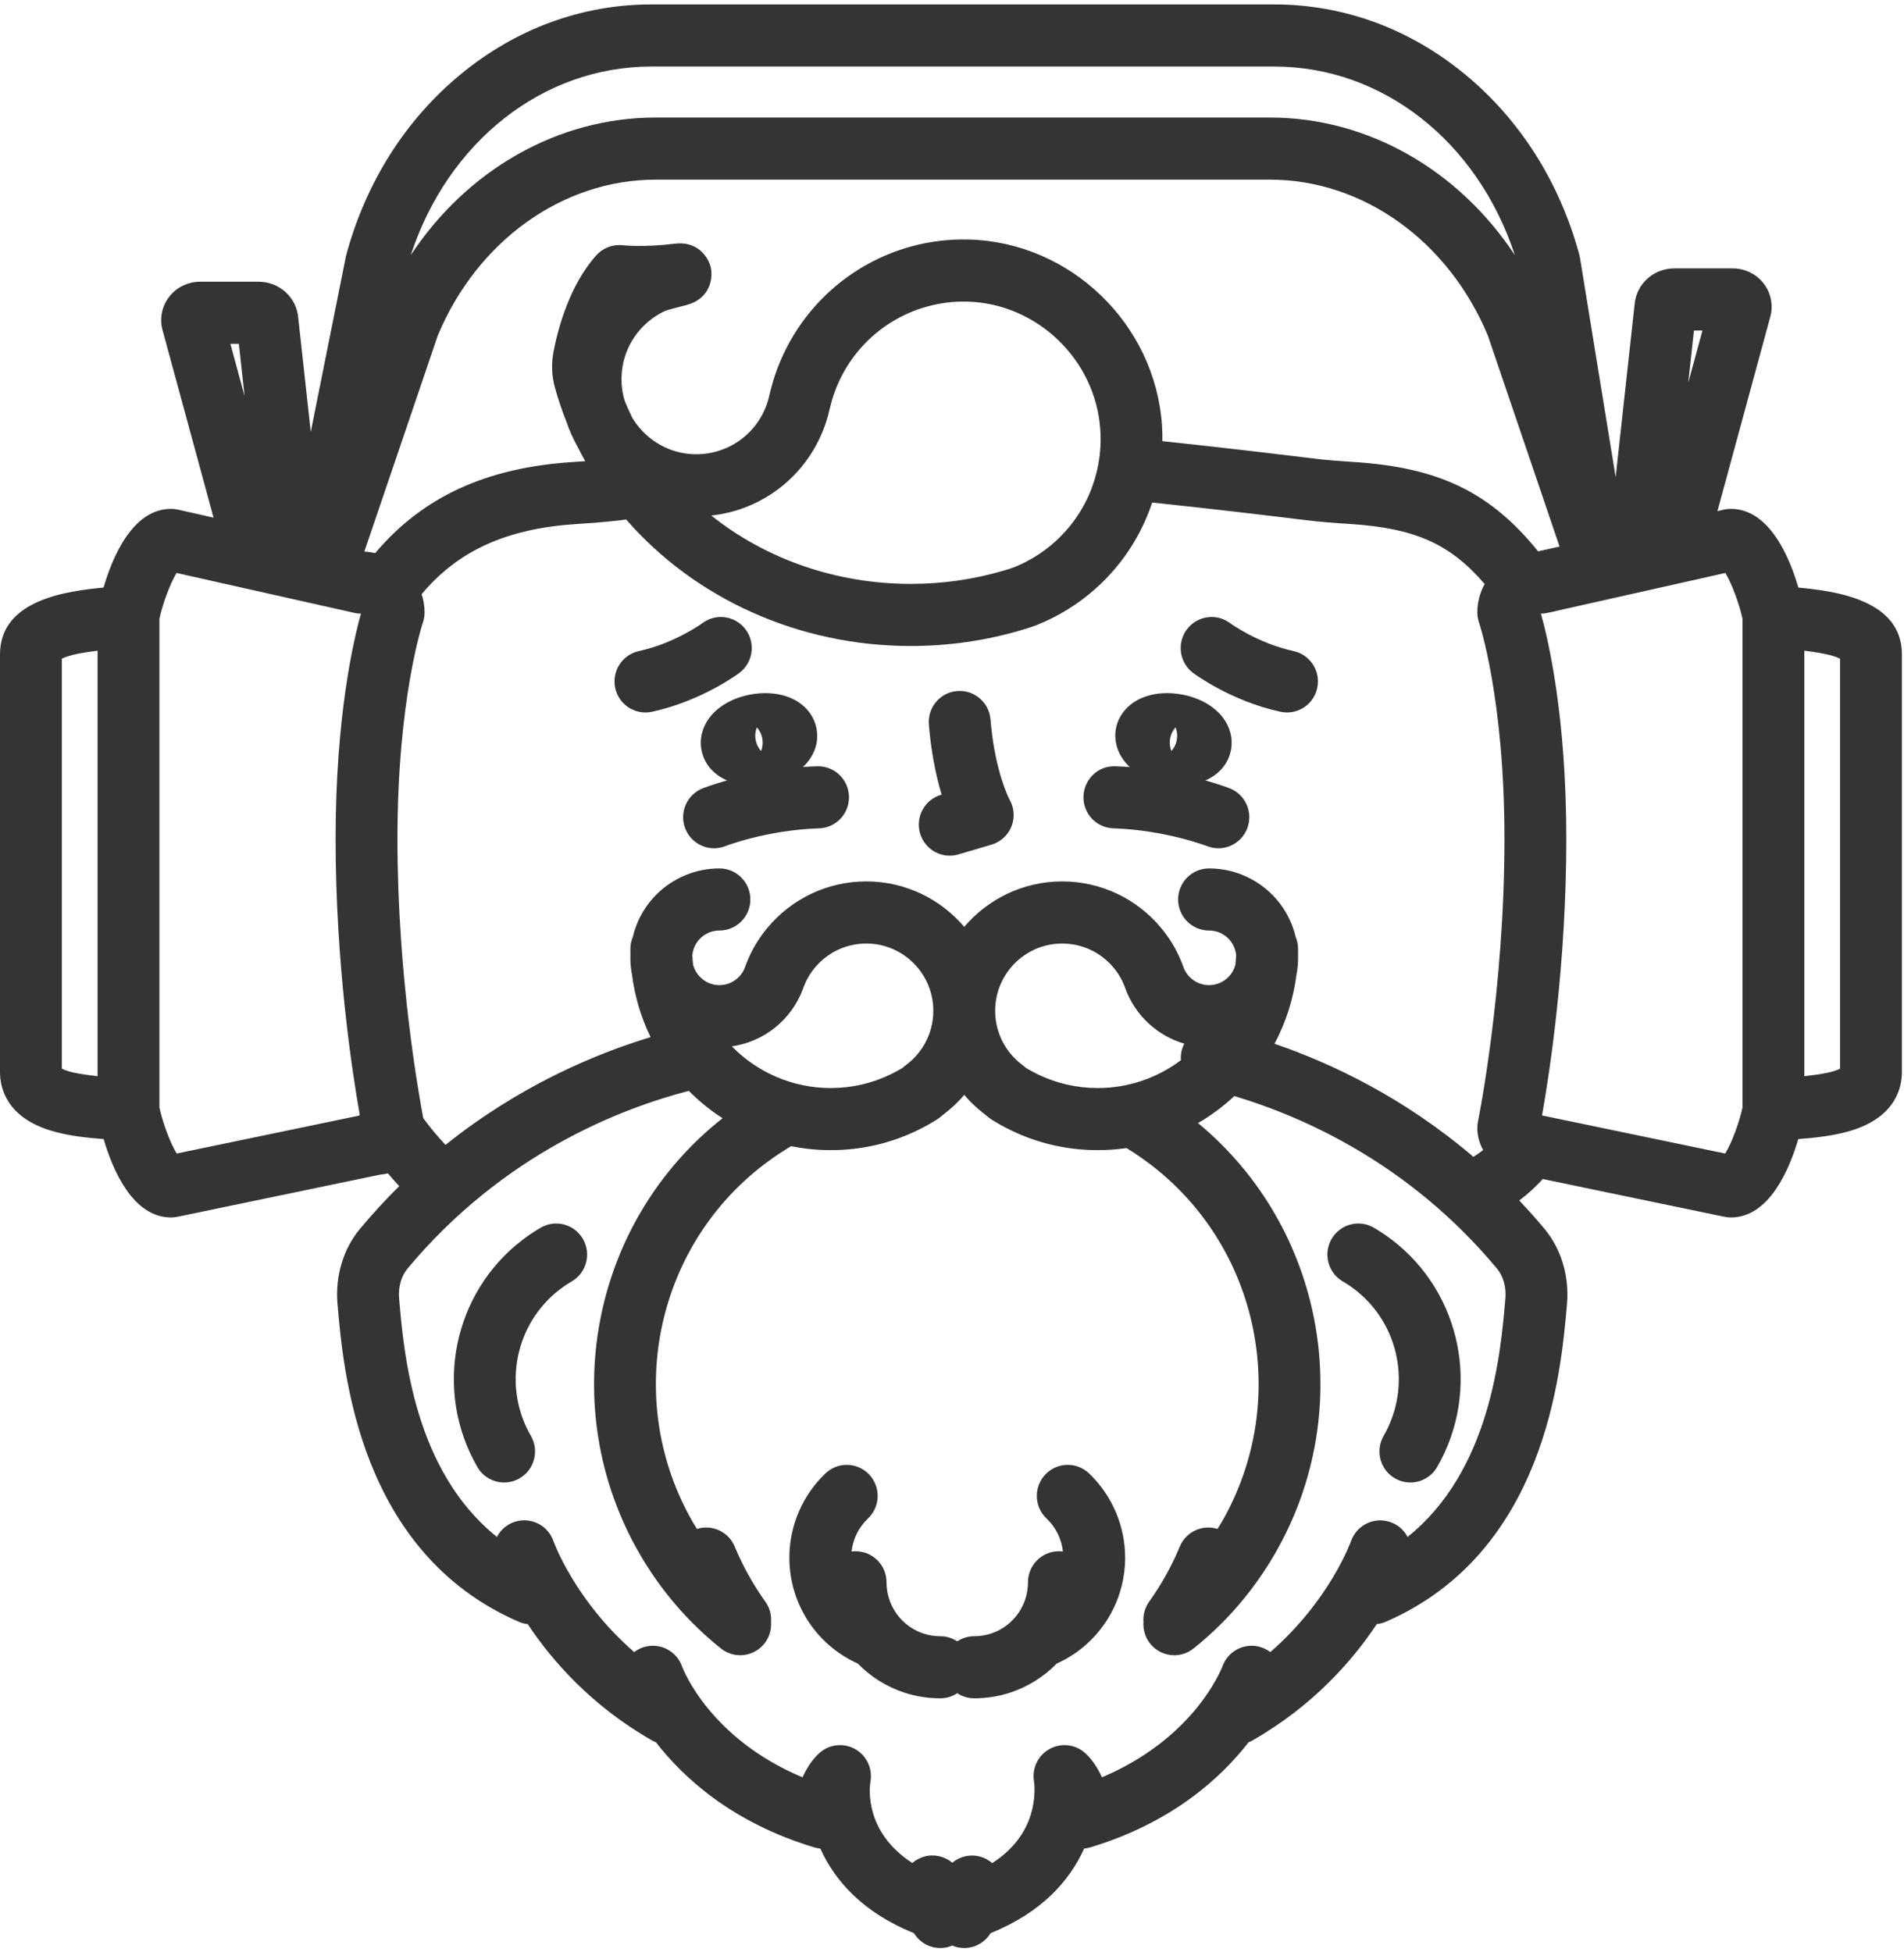 <svg width="399px" height="409px" viewBox="57 52 399 409" version="1.1" xmlns="http://www.w3.org/2000/svg" xmlns:xlink="http://www.w3.org/1999/xlink">
    <g id="Page-1" stroke="none" stroke-width="1" fill="none" fill-rule="evenodd" transform="translate(57, 52)">
        <path d="M158.614,152.424 C159.098,152.957 159.561,153.733 159.746,154.78 L158.357,155.026 C158.172,153.98 158.341,153.092 158.614,152.424 M159.489,157.386 C159.004,156.852 158.542,156.076 158.357,155.028 L159.746,154.781 C159.93,155.829 159.762,156.717 159.489,157.386 M150.706,148.358 C147.81,150.596 146.419,153.846 146.983,157.051 C147.513,160.052 149.514,162.318 152.371,163.542 C149.326,164.398 147.457,165.12 147.278,165.191 C143.945,166.5 142.298,170.273 143.602,173.621 C144.601,176.189 147.048,177.76 149.639,177.76 C150.423,177.76 151.221,177.616 151.996,177.311 C152.082,177.278 160.73,173.93 171.636,173.586 C175.214,173.473 178.022,170.47 177.91,166.878 C177.8,163.356 174.922,160.576 171.437,160.576 C171.368,160.576 171.299,160.577 171.23,160.579 C170.221,160.611 169.231,160.666 168.257,160.737 C170.538,158.6 171.65,155.772 171.12,152.76 C171.12,152.759 171.119,152.758 171.119,152.758 C170.553,149.554 168.136,146.982 164.65,145.878 C162.469,145.186 159.96,145.062 157.396,145.519 C154.832,145.975 152.518,146.956 150.706,148.358" id="Fill-1" fill="#343434"></path>
        <path d="M135.249,149.306 C135.703,149.306 136.164,149.257 136.626,149.158 C147.028,146.896 154.624,141.251 154.941,141.012 C157.807,138.858 158.392,134.78 156.247,131.904 C154.102,129.026 150.04,128.44 147.176,130.593 C147.121,130.635 141.432,134.798 133.883,136.438 C130.386,137.199 128.164,140.663 128.922,144.174 C129.578,147.223 132.264,149.306 135.249,149.306" id="Fill-3" fill="#343434"></path>
        <path d="M245.215,154.781 C245.4,153.734 245.863,152.957 246.348,152.424 C246.62,153.092 246.788,153.981 246.604,155.028 C246.419,156.076 245.956,156.852 245.472,157.386 C245.2,156.717 245.03,155.829 245.215,154.781 M233.324,173.585 C244.116,173.926 252.89,177.283 252.977,177.317 C253.748,177.617 254.541,177.76 255.322,177.76 C257.912,177.76 260.359,176.189 261.359,173.62 C262.662,170.273 261.016,166.499 257.683,165.191 C257.503,165.12 255.635,164.398 252.589,163.542 C255.446,162.317 257.447,160.052 257.977,157.05 C258.543,153.846 257.151,150.596 254.255,148.358 C252.443,146.956 250.129,145.975 247.567,145.519 C245.002,145.063 242.493,145.186 240.311,145.878 C236.825,146.981 234.407,149.554 233.842,152.758 C233.333,155.642 234.419,158.554 236.748,160.74 C235.761,160.668 234.755,160.611 233.731,160.579 C230.138,160.437 227.163,163.286 227.05,166.878 C226.938,170.47 229.747,173.472 233.324,173.585" id="Fill-5" fill="#343434"></path>
        <path d="M250.019,141.012 C250.338,141.251 257.933,146.896 268.334,149.158 C268.797,149.257 269.258,149.306 269.712,149.306 C272.697,149.306 275.382,147.223 276.039,144.175 C276.797,140.663 274.575,137.198 271.077,136.438 C263.577,134.808 257.893,130.672 257.768,130.58 C254.903,128.442 250.854,129.033 248.714,131.904 C246.569,134.781 247.154,138.858 250.019,141.012" id="Fill-7" fill="#343434"></path>
        <path d="M199.02,179.311 C199.625,179.311 200.24,179.225 200.849,179.046 L207.746,177.012 C209.645,176.452 211.2,175.077 211.942,173.235 C212.684,171.392 212.561,169.337 211.585,167.608 C211.576,167.593 210.722,165.998 209.791,162.939 C208.679,159.289 207.931,155.193 207.568,150.762 C207.274,147.182 204.144,144.521 200.578,144.811 C197.011,145.106 194.357,148.248 194.651,151.83 C195.083,157.098 195.983,162.04 197.328,166.52 L197.198,166.558 C193.763,167.571 191.797,171.187 192.806,174.635 C193.634,177.471 196.218,179.311 199.02,179.311" id="Fill-9" fill="#343434"></path>
        <path d="M113.296,257.28 C113.069,257.413 112.844,257.547 112.611,257.689 C112.263,257.903 111.919,258.121 111.593,258.337 C111.301,258.527 111.013,258.723 110.727,258.923 C110.323,259.205 109.926,259.495 109.536,259.792 C94.876,270.951 90.793,291.428 100.038,307.425 C101.241,309.506 103.414,310.667 105.649,310.667 C106.754,310.667 107.872,310.384 108.896,309.787 C111.992,307.984 113.044,304.002 111.248,300.893 C105.282,290.57 107.912,277.359 117.366,270.162 C117.616,269.972 117.87,269.786 118.126,269.608 C118.308,269.48 118.491,269.355 118.688,269.226 C118.909,269.08 119.134,268.937 119.349,268.805 C119.502,268.712 119.656,268.619 119.811,268.529 C122.905,266.722 123.955,262.74 122.155,259.633 C120.357,256.526 116.389,255.472 113.296,257.28" id="Fill-11" fill="#343434"></path>
        <path d="M291.663,259.792 C291.273,259.495 290.876,259.205 290.471,258.921 C290.187,258.724 289.899,258.527 289.619,258.343 C289.28,258.121 288.937,257.903 288.578,257.682 C288.355,257.547 288.13,257.412 287.904,257.28 C284.812,255.473 280.844,256.526 279.044,259.633 C277.245,262.74 278.294,266.722 281.388,268.528 C281.544,268.619 281.697,268.712 281.839,268.798 C282.066,268.937 282.29,269.081 282.523,269.233 C282.708,269.355 282.892,269.48 283.07,269.606 C283.33,269.786 283.583,269.972 283.833,270.162 C293.288,277.358 295.918,290.57 289.951,300.893 C288.155,304.002 289.208,307.984 292.304,309.787 C293.328,310.384 294.446,310.667 295.55,310.667 C297.785,310.667 299.959,309.505 301.161,307.425 C310.407,291.428 306.323,270.951 291.663,259.792" id="Fill-13" fill="#343434"></path>
        <path d="M228.211,308.752 C225.612,306.281 221.51,306.392 219.05,309.003 C216.589,311.613 216.701,315.731 219.301,318.201 C221.259,320.063 222.453,322.489 222.746,325.133 C222.469,325.097 222.188,325.072 221.901,325.072 C218.321,325.072 215.421,327.984 215.421,331.578 C215.421,332.73 215.251,333.864 214.914,334.947 C213.828,338.448 211.105,341.211 207.632,342.339 C206.518,342.7 205.35,342.884 204.161,342.884 C202.845,342.884 201.622,343.28 200.6,343.957 C199.577,343.28 198.355,342.884 197.038,342.884 C195.849,342.884 194.682,342.7 193.569,342.34 C190.095,341.211 187.371,338.448 186.286,334.949 C185.949,333.863 185.779,332.729 185.779,331.578 C185.779,327.984 182.878,325.072 179.299,325.072 C179.012,325.072 178.73,325.097 178.454,325.133 C178.747,322.488 179.941,320.062 181.899,318.201 C184.498,315.731 184.61,311.613 182.149,309.003 C179.689,306.393 175.587,306.282 172.989,308.752 C168.177,313.326 165.417,319.764 165.417,326.415 C165.417,336.037 171.028,344.683 179.744,348.603 C182.449,351.373 185.809,353.497 189.584,354.722 C191.986,355.502 194.495,355.897 197.038,355.897 C198.355,355.897 199.577,355.5 200.6,354.823 C201.622,355.5 202.845,355.897 204.161,355.897 C206.705,355.897 209.214,355.502 211.617,354.721 C215.391,353.497 218.751,351.373 221.456,348.603 C230.172,344.683 235.783,336.037 235.783,326.415 C235.783,319.765 233.023,313.326 228.211,308.752" id="Fill-15" fill="#343434"></path>
        <path d="M378.115,225.518 L378.115,136.355 C380.818,136.687 384.12,137.224 385.601,138.039 L385.601,223.936 C384.174,224.754 380.808,225.238 378.115,225.518 L378.115,225.518 Z M361.53,241.73 L323.149,233.749 C324.723,224.878 328.247,202.061 328.233,175.666 C328.219,150.283 324.53,134.348 322.917,128.591 C323.382,128.589 323.847,128.536 324.301,128.434 L361.554,120.07 C362.889,122.215 364.547,126.721 365.155,129.681 L365.155,232.08 C364.543,235.058 362.87,239.6 361.53,241.73 L361.53,241.73 Z M315.468,272.092 L315.455,272.24 C314.47,283.623 312.349,308.151 294.975,322.071 C294.092,320.393 292.49,319.131 290.52,318.731 C287.351,318.087 284.191,319.901 283.119,322.962 C283.066,323.114 278.642,335.394 266.207,346.203 C265.476,345.644 264.617,345.236 263.669,345.027 C260.484,344.328 257.274,346.116 256.181,349.204 C256.166,349.244 254.523,353.549 250.114,358.716 C246.494,362.957 240.398,368.449 230.927,372.444 C230.109,370.638 228.989,368.837 227.468,367.427 C225.416,365.524 222.379,365.155 219.935,366.514 C217.49,367.873 216.187,370.652 216.704,373.409 C216.709,373.441 217.22,376.906 215.774,380.969 C214.417,384.781 211.788,387.942 207.925,390.421 C207.216,389.808 206.366,389.342 205.418,389.078 C203.338,388.498 201.159,389.016 199.559,390.342 C197.966,389.01 195.793,388.486 193.707,389.056 C192.752,389.317 191.895,389.786 191.182,390.404 C181.089,383.885 182.211,374.578 182.4,373.409 C182.915,370.652 181.613,367.873 179.169,366.514 C176.723,365.155 173.687,365.524 171.634,367.427 C170.111,368.839 168.992,370.643 168.173,372.451 C148.734,364.296 143.157,349.833 142.923,349.204 C141.829,346.117 138.622,344.328 135.434,345.027 C134.486,345.236 133.626,345.644 132.896,346.203 C120.46,335.395 116.038,323.119 115.992,322.987 C114.94,319.907 111.784,318.083 108.604,318.714 C106.622,319.108 105.011,320.379 104.125,322.068 C86.755,308.148 84.633,283.622 83.649,272.24 L83.636,272.093 C83.433,269.75 84.079,267.429 85.364,265.884 C105.353,241.858 130.035,232.305 144.341,228.6 C146.486,230.76 148.859,232.683 151.419,234.334 C123.881,256.032 116.357,295.023 134.011,325.568 C138.461,333.266 144.205,339.956 151.085,345.452 C152.278,346.405 153.701,346.867 155.116,346.867 C157.022,346.867 158.912,346.025 160.191,344.41 C161.242,343.084 161.686,341.473 161.577,339.907 C161.686,338.438 161.303,336.923 160.379,335.632 C158.286,332.706 156.455,329.566 154.935,326.298 C154.599,325.574 154.276,324.842 153.969,324.102 C152.668,320.97 149.214,319.4 146.051,320.399 C145.772,319.946 145.488,319.498 145.221,319.035 C130.647,293.82 137.076,261.546 160.174,243.966 C160.788,243.499 161.413,243.043 162.046,242.6 C162.493,242.286 162.947,241.98 163.405,241.677 C163.939,241.325 164.482,240.98 165.038,240.641 C165.289,240.487 165.544,240.336 165.798,240.186 C168.48,240.727 171.246,241.02 174.074,241.02 C180.487,241.02 186.646,239.603 192.375,236.811 C193.053,236.481 193.737,236.125 194.402,235.755 C194.711,235.582 195.019,235.407 195.315,235.231 C195.643,235.038 195.968,234.84 196.29,234.639 C196.507,234.501 196.717,234.353 196.917,234.191 L198.859,232.624 C198.903,232.588 198.946,232.552 198.988,232.516 C200.103,231.568 201.13,230.538 202.065,229.441 C203,230.538 204.025,231.568 205.141,232.516 C205.184,232.552 205.226,232.588 205.27,232.624 L207.213,234.191 C207.413,234.353 207.622,234.501 207.84,234.639 C208.162,234.84 208.487,235.038 208.804,235.225 C209.11,235.407 209.417,235.582 209.722,235.752 C210.392,236.125 211.076,236.481 211.75,236.809 C217.483,239.603 223.642,241.02 230.056,241.02 C232.093,241.02 234.1,240.87 236.067,240.584 C236.1,240.604 236.132,240.623 236.166,240.643 C236.716,240.979 237.259,241.324 237.794,241.677 C238.252,241.98 238.706,242.286 239.15,242.597 C239.786,243.043 240.411,243.499 241.025,243.965 C264.124,261.547 270.553,293.82 255.978,319.035 C255.711,319.498 255.426,319.946 255.148,320.399 C251.985,319.4 248.53,320.97 247.23,324.102 C246.923,324.842 246.601,325.574 246.263,326.301 C244.747,329.565 242.915,332.704 240.82,335.632 C239.897,336.923 239.513,338.438 239.623,339.907 C239.513,341.473 239.958,343.084 241.008,344.41 C242.288,346.026 244.176,346.867 246.083,346.867 C247.498,346.867 248.922,346.405 250.114,345.452 C256.995,339.956 262.74,333.266 267.188,325.568 C284.568,295.496 277.551,257.233 251.052,235.349 C253.798,233.752 256.352,231.852 258.665,229.689 C273.272,234.053 295.467,243.921 313.739,265.885 C315.024,267.429 315.67,269.75 315.468,272.092 L315.468,272.092 Z M153.362,219.273 C160.093,218.315 165.908,213.69 168.29,207.163 C168.332,207.047 168.374,206.931 168.413,206.815 L168.864,205.744 C169.112,205.223 169.396,204.714 169.706,204.227 C170.01,203.75 170.349,203.284 170.714,202.841 C173.395,199.588 177.342,197.721 181.542,197.721 C189.285,197.721 195.584,204.046 195.584,211.821 C195.584,215.949 193.794,219.85 190.669,222.537 L189.113,223.793 C188.991,223.867 188.868,223.941 188.741,224.016 C188.538,224.136 188.333,224.254 188.121,224.372 C187.663,224.627 187.197,224.87 186.719,225.102 C182.766,227.03 178.511,228.007 174.074,228.007 C166.025,228.007 158.658,224.685 153.362,219.273 L153.362,219.273 Z M247.617,220.209 C247.464,220.869 247.416,221.53 247.464,222.172 C242.589,225.845 236.544,228.007 230.056,228.007 C225.619,228.007 221.364,227.03 217.404,225.1 C216.932,224.87 216.467,224.627 216.003,224.368 C215.796,224.254 215.591,224.136 215.378,224.01 C215.257,223.938 215.136,223.866 215.016,223.793 L213.46,222.537 C210.335,219.85 208.545,215.949 208.545,211.821 C208.545,204.046 214.845,197.721 222.588,197.721 C226.788,197.721 230.734,199.588 233.416,202.843 C233.78,203.284 234.119,203.75 234.425,204.231 C234.735,204.714 235.016,205.223 235.265,205.745 L235.715,206.812 C235.756,206.93 235.797,207.047 235.84,207.165 C237.908,212.835 242.572,217.067 248.176,218.708 C247.936,219.175 247.741,219.674 247.617,220.209 L247.617,220.209 Z M88.703,234.324 C87.85,229.879 83.275,204.708 83.29,175.673 C83.305,146.332 88.565,130.622 88.612,130.484 C88.852,129.794 88.976,129.067 88.976,128.335 C88.976,127.004 88.754,125.721 88.358,124.514 C96.039,115.337 106.245,110.749 120.893,109.807 C124.299,109.588 127.168,109.369 130.101,109.008 L131.225,108.871 C145.608,125.401 167.31,135.374 190.867,135.374 C198.702,135.374 206.434,134.272 213.847,132.101 C214.461,131.921 215.072,131.733 215.679,131.539 C215.754,131.516 215.83,131.49 215.904,131.463 L217.176,131.006 C217.251,130.979 217.326,130.951 217.401,130.92 C218.556,130.455 219.702,129.933 220.808,129.368 C222.882,128.307 224.882,127.062 226.751,125.667 C233.746,120.451 238.792,113.323 241.452,105.306 C254.682,106.7 267.309,108.219 273.723,109.008 C276.655,109.369 279.523,109.588 282.929,109.807 C296.345,110.67 303.799,113.858 311.129,122.385 C310.146,124.163 309.586,126.187 309.586,128.335 C309.586,129.055 309.711,129.787 309.944,130.467 C309.997,130.622 315.257,146.332 315.272,175.673 C315.289,207.536 309.776,234.756 309.721,235.027 C309.632,235.459 309.586,235.901 309.586,236.343 C309.586,238.03 310.032,239.616 310.805,241.004 C310.141,241.52 309.45,242.002 308.761,242.425 C294.18,229.97 278.996,222.807 267.083,218.731 C269.415,214.356 271.007,209.511 271.675,204.348 C271.905,203.174 272.026,201.961 272.026,200.72 C272.026,200.472 272.021,200.224 272.012,199.977 C272.014,199.921 272.015,199.865 272.016,199.809 C272.023,199.499 272.026,199.189 272.026,198.878 C272.026,197.987 271.847,197.137 271.525,196.364 C270.145,190.482 266.004,185.578 260.206,183.283 C259.206,182.888 258.167,182.579 257.116,182.362 C255.888,182.111 254.626,181.983 253.365,181.983 C249.786,181.983 246.885,184.896 246.885,188.49 C246.885,192.083 249.786,194.997 253.365,194.997 C253.757,194.997 254.147,195.036 254.522,195.113 C254.837,195.177 255.152,195.272 255.455,195.391 C257.472,196.189 258.832,198.022 259.038,200.154 C259.034,200.268 259.028,200.382 259.022,200.497 C259.006,200.775 258.987,201.052 258.964,201.327 C258.942,201.603 258.915,201.879 258.885,202.152 C258.25,204.618 256.016,206.443 253.365,206.443 C250.982,206.443 248.829,204.934 248.01,202.69 L247.945,202.502 C247.887,202.321 247.821,202.144 247.747,201.969 L247.146,200.545 C247.115,200.469 247.081,200.394 247.046,200.32 C246.545,199.247 245.97,198.2 245.337,197.21 C244.75,196.29 244.099,195.393 243.402,194.549 C238.251,188.294 230.665,184.707 222.588,184.707 C214.38,184.707 207.021,188.408 202.065,194.229 C197.108,188.408 189.749,184.707 181.542,184.707 C173.464,184.707 165.878,188.294 160.728,194.547 C160.03,195.393 159.378,196.29 158.794,197.206 C158.159,198.2 157.583,199.247 157.082,200.32 C157.048,200.394 157.015,200.469 156.982,200.545 L156.382,201.969 C156.31,202.138 156.246,202.309 156.19,202.485 L156.12,202.688 C155.3,204.934 153.148,206.443 150.764,206.443 C148.113,206.443 145.88,204.618 145.245,202.152 C145.213,201.877 145.187,201.601 145.164,201.318 C145.141,201.048 145.123,200.777 145.108,200.497 C145.101,200.382 145.096,200.268 145.091,200.154 C145.297,198.022 146.657,196.189 148.672,195.392 C148.976,195.272 149.292,195.177 149.605,195.113 C149.982,195.036 150.372,194.997 150.764,194.997 C154.343,194.997 157.244,192.083 157.244,188.49 C157.244,184.896 154.343,181.983 150.764,181.983 C149.503,181.983 148.241,182.111 147.01,182.362 C145.962,182.579 144.923,182.888 143.921,183.284 C138.125,185.578 133.985,190.482 132.604,196.364 C132.281,197.137 132.103,197.987 132.103,198.878 C132.103,199.189 132.106,199.499 132.113,199.802 C132.115,199.86 132.116,199.919 132.117,199.977 C132.108,200.224 132.103,200.472 132.103,200.72 C132.103,201.96 132.224,203.174 132.454,204.348 C133.051,208.97 134.389,213.337 136.335,217.34 C124.683,220.869 108.835,227.523 93.36,239.922 C91.746,238.22 90.128,236.273 88.703,234.324 L88.703,234.324 Z M37.032,241.73 C35.693,239.6 34.019,235.059 33.407,232.08 L33.407,129.682 C34.015,126.722 35.672,122.214 37.009,120.07 L74.26,128.434 C74.715,128.536 75.18,128.589 75.645,128.591 C74.032,134.348 70.343,150.283 70.329,175.666 C70.316,201.833 73.777,224.476 75.371,233.51 C75.345,233.596 75.323,233.685 75.301,233.774 L37.032,241.73 Z M12.961,138.039 C14.442,137.224 17.744,136.687 20.447,136.354 L20.447,225.518 C17.754,225.238 14.388,224.754 12.961,223.936 L12.961,138.039 Z M50.059,72.049 L51.261,83.011 L48.278,72.049 L50.059,72.049 Z M136.496,13.943 L267.036,13.943 C289.772,13.943 309.652,29.686 317.449,53.462 C305.668,35.617 286.639,24.632 266.149,24.632 L137.382,24.632 C116.894,24.632 97.867,35.615 86.085,53.458 C93.883,29.684 113.761,13.943 136.496,13.943 L136.496,13.943 Z M354.984,69.261 L356.764,69.261 L353.781,80.222 L354.984,69.261 Z M219.022,115.221 C217.733,116.182 216.355,117.04 214.926,117.771 C214.199,118.143 213.446,118.488 212.684,118.797 L211.646,119.172 C211.173,119.321 210.698,119.466 210.219,119.608 C203.984,121.434 197.473,122.36 190.867,122.36 C175.142,122.36 160.431,117.107 149.053,108.037 C160.092,106.838 169.564,99.345 173.13,88.41 C173.429,87.494 173.686,86.549 173.891,85.599 C173.912,85.525 173.931,85.45 173.949,85.374 C174.089,84.779 174.251,84.175 174.43,83.589 C174.606,83.011 174.801,82.438 175.01,81.883 C175.261,81.209 175.545,80.534 175.848,79.878 C180.69,69.443 191.204,62.926 202.698,63.203 C217.348,63.594 229.593,75.378 230.575,90.031 C231.238,99.914 226.919,109.332 219.022,115.221 L219.022,115.221 Z M322.326,115.542 C312.281,103.112 301.5,97.961 283.758,96.821 C280.577,96.615 277.922,96.414 275.299,96.091 C268.972,95.312 256.631,93.828 243.587,92.446 C243.598,91.355 243.581,90.259 243.507,89.159 C242.08,67.877 224.306,50.761 203.042,50.195 C186.411,49.742 171.123,59.244 164.1,74.384 C163.657,75.339 163.246,76.32 162.879,77.298 C162.577,78.105 162.294,78.939 162.038,79.779 C161.811,80.522 161.605,81.277 161.419,82.031 C161.362,82.222 161.313,82.418 161.272,82.618 C161.153,83.207 160.999,83.792 160.814,84.359 C158.526,91.375 151.782,95.804 144.415,95.123 C139.425,94.662 135.052,91.739 132.53,87.605 C132.219,86.973 131.919,86.334 131.631,85.687 C131.382,85.133 131.145,84.573 130.914,84.011 C130.6,82.979 130.392,81.906 130.302,80.805 C129.999,77.113 130.929,73.569 132.989,70.56 C133.755,69.442 134.664,68.423 135.691,67.534 C136.812,66.562 138.059,65.758 139.346,65.165 C139.95,64.918 142.033,64.392 142.817,64.194 C143.269,64.079 143.656,63.982 143.929,63.907 C148.818,62.582 149.381,58.346 148.996,56.292 C148.54,53.863 146.143,50.459 141.416,51.067 C135.027,51.877 130.542,51.402 130.518,51.399 C128.427,51.153 126.346,51.945 124.941,53.521 C119.315,59.828 116.922,68.873 115.996,73.703 C115.521,76.182 115.615,78.757 116.27,81.151 C116.273,81.164 116.277,81.177 116.281,81.19 C116.972,83.703 117.815,86.196 118.794,88.631 C119.358,90.284 120.071,91.872 120.915,93.381 C121.459,94.488 122.042,95.571 122.64,96.643 C121.813,96.705 120.963,96.762 120.064,96.821 C101.892,97.99 88.586,104.102 78.63,115.908 C77.937,115.756 77.227,115.644 76.497,115.601 L76.359,115.571 L91.749,70.291 C100.042,50.451 117.933,37.646 137.382,37.646 L266.149,37.646 C285.598,37.646 303.49,50.451 311.783,70.291 L326.82,114.534 L322.326,115.542 Z M398.562,137.122 C398.562,125.63 384.454,123.861 376.862,123.127 C375.03,116.83 370.811,106.635 362.71,106.635 C362.235,106.635 361.76,106.688 361.296,106.792 L359.904,107.105 L371.023,66.229 C371.087,65.997 371.137,65.762 371.174,65.525 C371.533,63.23 370.872,60.895 369.36,59.118 C367.806,57.294 365.528,56.247 363.11,56.247 L350.856,56.247 C346.494,56.247 342.895,59.538 342.545,63.788 L338.575,99.981 L331.098,54.013 C331.061,53.788 331.013,53.566 330.954,53.346 C326.82,38.164 318.557,25.118 307.054,15.618 C295.42,6.009 281.581,0.93 267.036,0.93 L136.496,0.93 C121.951,0.93 108.113,6.009 96.478,15.618 C84.975,25.118 76.711,38.164 72.579,53.346 C72.54,53.49 72.505,53.634 72.477,53.779 L65.123,90.507 L62.497,66.576 C62.147,62.326 58.548,59.036 54.187,59.036 L41.933,59.036 C39.514,59.036 37.236,60.082 35.683,61.907 C34.17,63.683 33.509,66.018 33.868,68.314 C33.905,68.551 33.955,68.786 34.019,69.017 L44.752,108.474 L37.267,106.792 C36.802,106.688 36.328,106.635 35.852,106.635 C27.75,106.635 23.532,116.83 21.7,123.127 C14.108,123.861 0,125.631 0,137.122 L0,224.64 C0,227.981 1.36,234.014 10.471,236.875 C14.209,238.049 18.433,238.444 21.719,238.703 C23.562,245.003 27.779,255.127 35.852,255.127 C36.294,255.127 36.734,255.081 37.167,254.991 L79.673,246.153 C80.227,246.11 80.766,246.015 81.293,245.887 C82.069,246.81 82.863,247.706 83.665,248.564 C80.86,251.336 78.1,254.316 75.417,257.54 C71.934,261.727 70.224,267.442 70.724,273.22 L70.736,273.367 C71.966,287.571 75.23,325.304 108.685,339.843 C109.3,340.11 109.94,340.276 110.585,340.343 C115.649,347.963 123.909,357.45 136.624,364.711 C136.897,364.866 137.178,365.001 137.463,365.114 C143.302,372.643 153.565,381.987 170.625,387.129 C171.049,387.257 171.481,387.34 171.916,387.379 C174.893,394.053 180.81,400.795 191.527,405.108 C192.71,407.049 194.808,408.225 197.038,408.225 C197.753,408.225 198.481,408.105 199.194,407.852 C199.317,407.809 199.431,407.749 199.552,407.702 C199.673,407.749 199.786,407.808 199.908,407.851 C200.621,408.105 201.35,408.225 202.067,408.225 C204.299,408.225 206.4,407.047 207.584,405.105 C218.295,400.793 224.21,394.051 227.187,387.379 C227.621,387.34 228.053,387.257 228.477,387.129 C245.537,381.987 255.8,372.643 261.64,365.114 C261.926,365.001 262.205,364.866 262.478,364.711 C275.194,357.45 283.453,347.963 288.517,340.343 C289.162,340.276 289.804,340.11 290.419,339.843 C323.873,325.304 327.138,287.571 328.366,273.367 L328.379,273.219 C328.879,267.442 327.168,261.726 323.686,257.541 C321.947,255.451 320.173,253.471 318.379,251.573 C320.239,250.161 321.918,248.605 323.3,247.071 L361.396,254.991 C361.829,255.081 362.268,255.127 362.71,255.127 C370.782,255.127 374.999,245.003 376.842,238.703 C380.129,238.444 384.353,238.049 388.091,236.875 C397.202,234.013 398.562,227.981 398.562,224.64 L398.562,137.122 Z" id="Fill-17" fill="#343434"></path>
    </g>
</svg>
